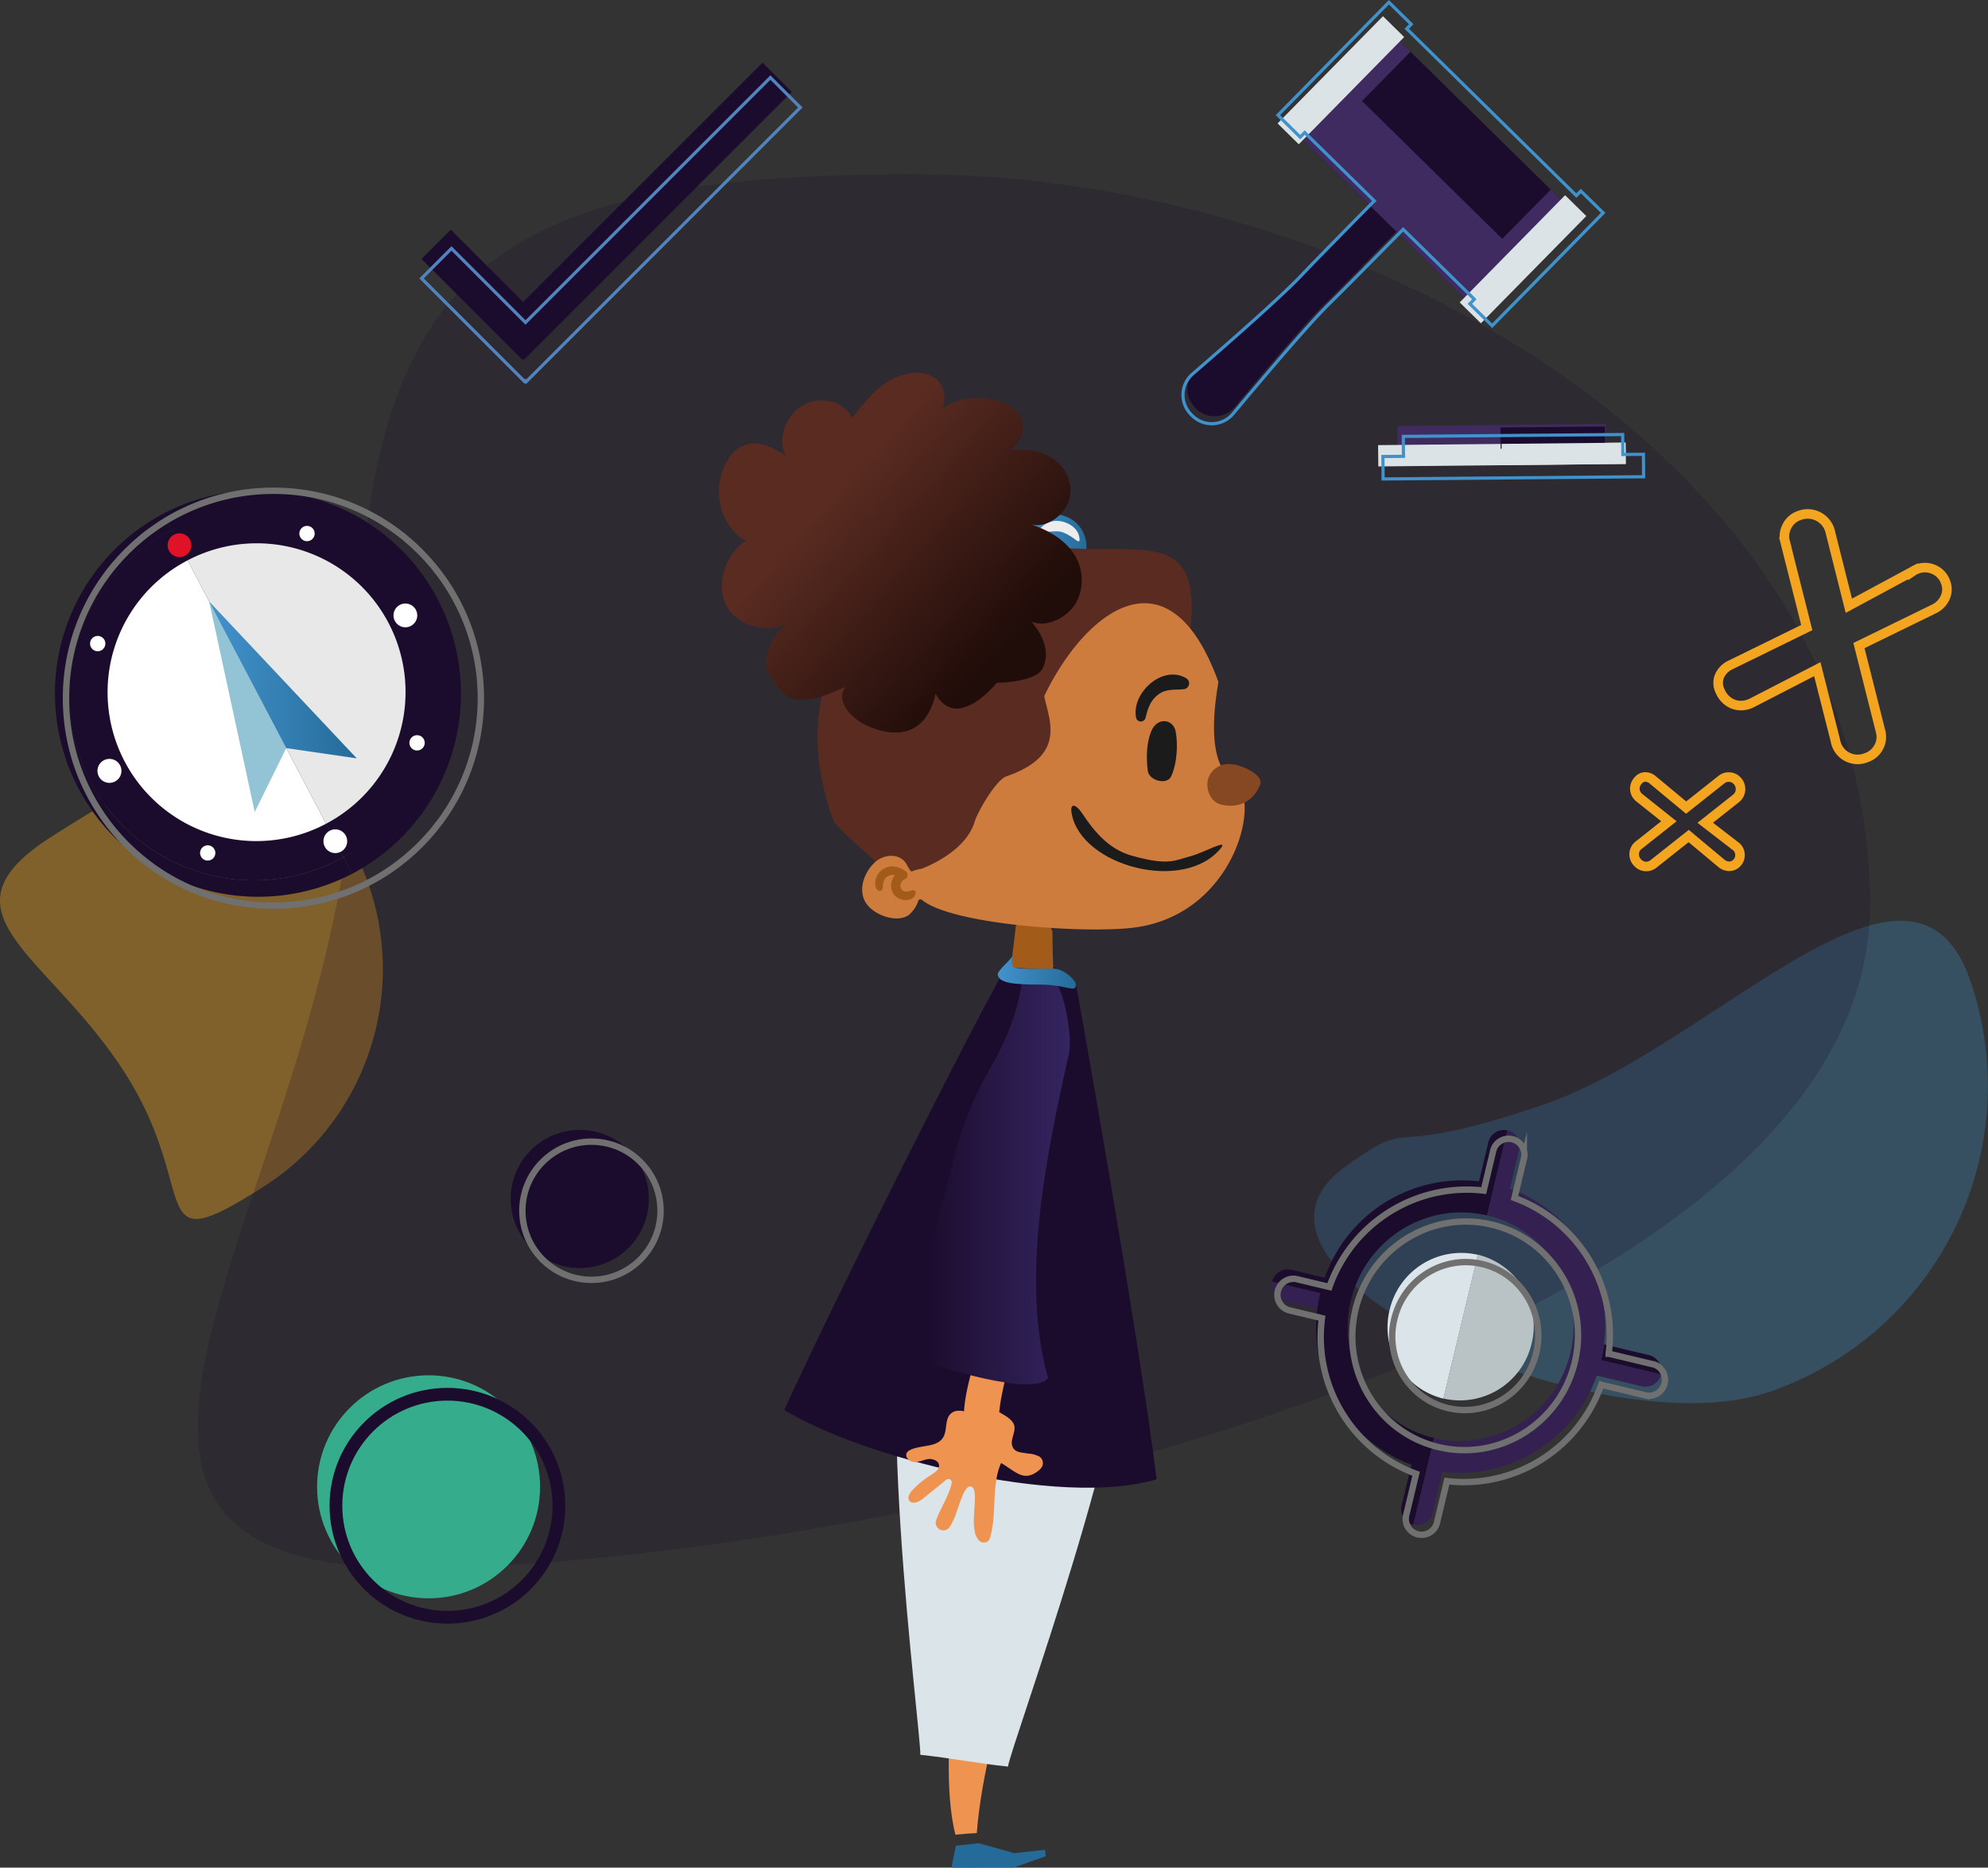 <svg xmlns="http://www.w3.org/2000/svg" xmlns:xlink="http://www.w3.org/1999/xlink" width="624" height="586.193" viewBox="0 0 624 586.193">
  <rect x="0" y="0" width="624" height="586.193" fill="#333333" stroke="none"/>
  <defs>
    <linearGradient id="linear-gradient" x1="-17.818" y1="-26.637" x2="-16.811" y2="-26.637" gradientUnits="objectBoundingBox">
      <stop offset="0" stop-color="#fff"/>
      <stop offset="0" stop-color="#4292cc"/>
      <stop offset="1" stop-color="#256b99"/>
    </linearGradient>
    <linearGradient id="linear-gradient-2" x1="0" y1="0.5" x2="1" y2="0.5" xlink:href="#linear-gradient"/>
    <linearGradient id="linear-gradient-3" x1="11.202" y1="-1.907" x2="12.241" y2="-1.907" gradientUnits="objectBoundingBox">
      <stop offset="0" stop-color="#592b21"/>
      <stop offset="1" stop-color="#200c09"/>
    </linearGradient>
    <linearGradient id="linear-gradient-4" x1="0.328" y1="0.345" x2="0.787" y2="0.757" xlink:href="#linear-gradient-3"/>
    <linearGradient id="linear-gradient-5" y1="0.5" x2="1" y2="0.5" gradientUnits="objectBoundingBox">
      <stop offset="0" stop-color="#fff"/>
      <stop offset="0" stop-color="#1b0c2d"/>
      <stop offset="1" stop-color="#352561"/>
    </linearGradient>
    <linearGradient id="linear-gradient-6" x1="0" y1="0.501" x2="1" y2="0.501" xlink:href="#linear-gradient"/>
    <linearGradient id="linear-gradient-7" x1="0" y1="0.5" x2="1" y2="0.5" xlink:href="#linear-gradient"/>
  </defs>
  <g id="Grupo_550" data-name="Grupo 550" transform="translate(-66 -68.807)">
    <path id="Caminho_589" data-name="Caminho 589" d="M195.236,392.223A81.044,81.044,0,0,1,170.4,504.111c-37.753,24.042-19.256,2.257-43.3-35.525S66.2,418.229,103.951,394.194,171.194,354.47,195.236,392.223Z" transform="translate(-21.748 -62.79)" fill="#f3a51e" opacity="0.4"/>
    <path id="Caminho_590" data-name="Caminho 590" d="M645.639,514.6c23.628-17.082,9.323-1.377,62.367-19.565s115.7-91.8,133.891-38.769a101.519,101.519,0,0,1-63.1,128.978C725.757,603.4,600.188,547.426,645.639,514.6Z" transform="translate(-157.42 -79.571)" fill="#3f92cc" opacity="0.3"/>
    <path id="Caminho_591" data-name="Caminho 591" d="M695.126,355.112c0,139.34-318.907,208.351-458.27,208.351s-16.931-126.178-16.931-265.51S255.646,126,394.978,126,695.126,215.773,695.126,355.112Z" transform="translate(-42.156 -2.502)" fill="#1c0a2d" opacity="0.22"/>
    <path id="Caminho_592" data-name="Caminho 592" d="M488.771,666.206c2.257,33.637-10.031,87.041-3.191,114.176,2.258-.226,4.47-.361,6.712-.5,2.867-36.722,22.056-77.176,25.442-115.6Z" transform="translate(-119.695 -135.729)" fill="#ef9351"/>
    <path id="Caminho_593" data-name="Caminho 593" d="M493.193,822.13l11.159,3.13,9.632-1.046.218,2.009-10.038,3.559-19.535.015,1.37-6.885Z" transform="translate(-119.978 -174.798)" fill="url(#linear-gradient)"/>
    <path id="Caminho_594" data-name="Caminho 594" d="M532.547,595.525c5.553,25.1-35.074,135.6-35.909,141.845-9.828-1.031-17.661-2.671-27.5-3.7.045-9.331-16.006-127.819-1.671-156.858Z" transform="translate(-114.257 -114.08)" fill="#dbe4e8"/>
    <path id="Caminho_595" data-name="Caminho 595" d="M505.83,449.448a.478.478,0,0,0,.075-.1.479.479,0,0,1-.075.1Z" transform="translate(-125.225 -82.533)" fill="#f6b63e"/>
    <path id="Caminho_596" data-name="Caminho 596" d="M487.837,449.9c7.043.753,18.481,10.1,18.549,10.264.256.647,20.174,112.777,25.367,155.616-30.521,9.15-93.309-7.2-116.862-21.762C430.437,559.538,485.655,449.659,487.837,449.9Z" transform="translate(-102.717 -82.669)" fill="#1b0c2d"/>
    <path id="Caminho_597" data-name="Caminho 597" d="M508.192,605.969a81.51,81.51,0,0,0-3.6,9.376,117.288,117.288,0,0,0-3.01,12.206c-.888,4.515-.752,9.173-2.874,13.3-1.791,3.522-6.893,2.528-8.029-.911-2.626-7.976,1.279-19.467,3.5-27.27,1.008-3.537,2.16-7.013,3.379-10.467C501.337,600.844,507.064,602.146,508.192,605.969Z" transform="translate(-121.259 -120.235)" fill="#ef9351"/>
    <path id="Caminho_598" data-name="Caminho 598" d="M492.149,681.217a3.01,3.01,0,0,1-.752,1.445,2.2,2.2,0,0,1-2.89-.354,5.749,5.749,0,0,1-1.272-2.912c-1.023-4.786,1.505-13.455-1.257-13.966-1.926-.256-3.349,5.087-4.568,8.5a19.42,19.42,0,0,1-2.054,4.274,2.382,2.382,0,0,1-4.229-2.069c1.144-3.379,4.282-8.277,4.914-11.777a1.069,1.069,0,0,0-1.663-1.061l-7.69,6.238c-1.2.835-3.07,1.588-3.943.4-.752-1.016.09-2.415.956-3.333a28.718,28.718,0,0,1,5.892-4.8c1.181-.752,2.589-1.678,2.453-3.055s-2.032-2.122-3.492-1.881-2.859,1-4.342.918-3.01-1.663-2.258-2.935a2.424,2.424,0,0,1,1.069-.865c3.386-1.663,8.338-.7,10.309-3.92,1.407-2.3.436-5.787,2.483-7.525,1.671-1.43,3.845-.753,5.749-.309a7.735,7.735,0,0,0,4.846-.151c1.731-.753,2.882-.911,4.635.113,1.58.926,4.041,2.152,4.6,4.056s-1.144,4.357-.677,6.208c.595,2.393,2.694,2.258,5.132,2.671a8.261,8.261,0,0,1,3.574,1.016,2.483,2.483,0,0,1,.354,3.62,7.36,7.36,0,0,1-1.671,1.37c-4.041,2.589-6.471-.5-10.821-3.048C492.473,664.842,494.219,674.076,492.149,681.217Z" transform="translate(-115.307 -130.084)" fill="#ef9351"/>
    <circle id="Elipse_327" data-name="Elipse 327" cx="10.061" cy="10.061" r="10.061" transform="translate(375.458 224.505)" fill="#009e6a" stroke="#1f140f" stroke-miterlimit="10" stroke-width="0.5"/>
    <circle id="Elipse_328" data-name="Elipse 328" cx="10.061" cy="10.061" r="10.061" transform="translate(386.903 230.247)" fill="url(#linear-gradient-2)"/>
    <path id="Caminho_599" data-name="Caminho 599" d="M515.156,265.209c.075.753-1.979-.436-5.17-.436-2.258,0-6.441,2.528-6.517,1.761s1.55-4.063,6.276-4.124C513.726,262.365,515.088,264.441,515.156,265.209Z" transform="translate(-124.64 -36.264)" fill="#a0c980"/>
    <path id="Caminho_600" data-name="Caminho 600" d="M533.8,276.771c-.256,1.008-1.889-1.332-5.222-2.611-2.378-.91-7.818.647-7.525-.361s3.371-4.515,8.33-2.724C533.5,272.6,534.029,275.771,533.8,276.771Z" transform="translate(-128.991 -38.285)" fill="#eeedee"/>
    <path id="Caminho_601" data-name="Caminho 601" d="M549.457,367.988c3.672-10.452-5.155-48.912-3.808-59.929,4.417-36.12-17.608-23.071-47.407-27.8-22.146-3.507-36.165.045-52.351,18.271-18.188,20.475-21.273,42.712-12.236,67.928,1.038,2.9,17.744,16.8,20.024,18.88s6.66-1.091,9.384-2.543Z" transform="translate(-106.147 -40.384)" fill="url(#linear-gradient-3)"/>
    <path id="Caminho_602" data-name="Caminho 602" d="M471.553,216.931c4.666.564,9.542,2.438,11.182,6.66s-2.34,10.633-6.946,9.85c5.38-.941,11.039-.805,15.539,1.625s7.525,7.525,6.441,12.792-7.1,9.873-12.145,8.548c5.109,1.716,9.971,4.395,13.018,8.669a15,15,0,0,1,1.324,15.456c-2.664,5.1-9.376,8.443-14.3,6.366,3.446,3.875,6.065,9.451,3.635,14.576-2.175,4.583-14.486,4.643-14.486,4.643s-12.416,15.607-19.189,3.431c-3.16,14.087-13.59,13.808-22,9.782-4.515-2.167-9.647-7.623-6.216-11.927-4.989,2.032-8.277,3.762-13.545,4.071s-8.353-4.312-10.731-8.6,1.881-13.665,6.87-15.674c-7.194,3.68-16.419,1.309-19.926-5.117s-.753-15.953,5.93-20.566c-7.525-4.327-10.535-14.576-6.772-23.139,1.181-2.709,3.093-5.35,5.817-6.607,4.7-2.167,9.617.482,13.545,3.055-2.739-5.064-.151-12.649,5.38-15.8s12.973-1.279,15.486,3.913c3.326-4.252,6.772-8.616,11.37-11.453s10.7-3.8,14.666-.956,4.041,10.129-.587,12.913C457.932,217.818,465.51,216.2,471.553,216.931Z" transform="translate(-95.967 -22.999)" fill="url(#linear-gradient-4)"/>
    <path id="PESCOÇO" d="M522.476,441.145c0-3.552-8.639-5.358-11.521-2.137-.752,7.292-.752,5.7-1.5,12.981a99.471,99.471,0,0,0,13.3.406S522.476,447.007,522.476,441.145Z" transform="translate(-126.121 -79.558)" fill="#a35b1a"/>
    <path id="Caminho_603" data-name="Caminho 603" d="M451.211,386.4c2.807-2.716,7.811-3.168,9.986.256.226.346,1.324,2.619,1.783,2.461a10.94,10.94,0,0,1,3.01-.813c-.181,0,13.65-4.741,16.675-14.749.978-3.221,6.735-13.176,10.023-14.3,19.317-6.645,13.146-18.06,11.837-25.194,12.935-26.826,39.175-47.212,54.654-4.455.166.467-5.4,25.1,4.824,30.89,9.128,5.177.587,42.682-31.966,46.331-15.7,1.753-56.5-1.038-65.941-8.8a.685.685,0,0,0-1.114.4,10.106,10.106,0,0,1-2.513,3.943,4.336,4.336,0,0,1-.6.527c-4,2.619-12.04-.384-13.921-5.057C446.342,393.781,448.389,389.131,451.211,386.4Z" transform="translate(-110.759 -46.793)" fill="#ce7c3e"/>
    <path id="Caminho_604" data-name="Caminho 604" d="M567.47,357.363c-1.46,3.672-1.573,7.909-1.061,12.311.369,3.123,6.02,4.613,7.344,1.783,1.926-4.139,2.152-10.354,1.422-14.094C574.385,353.33,569.306,352.758,567.47,357.363Z" transform="translate(-140.15 -58.963)" fill="#1c1b1c"/>
    <path id="Caminho_605" data-name="Caminho 605" d="M534.737,391.907c-.655-3.559,1.257-3.221,3.454.113,3.823,5.8,8.428,11.1,15.434,13.056,11.6,3.236,13.319,1.5,18.639.09,3.928-1.053,11.792-5.538,9.308-2.476C570.007,416.973,537.762,408.349,534.737,391.907Z" transform="translate(-132.348 -67.689)" fill="#1c1b1c"/>
    <path id="Caminho_606" data-name="Caminho 606" d="M561.557,348.022a1.527,1.527,0,0,0,3.01.211c.753-3.138,1.618-5.7,4.41-7.585,2.258-1.5,4.951-1.114,7.525-1.362a1.851,1.851,0,0,0,.753-3.477C569.88,331.5,560.2,340.407,561.557,348.022Z" transform="translate(-138.986 -54.152)" fill="#1c1b1c"/>
    <path id="Caminho_607" data-name="Caminho 607" d="M455.123,415.682c2.513-1.648,5.215-1.046,7.457.715a1.46,1.46,0,0,1-.294,2.257,2.2,2.2,0,0,0-1.37,2.95c.677,1.5,2.37.993,3.522.6a.9.9,0,0,1,1.091,1.091c-.986,2.92-5.343,2.34-6.87.2a4.861,4.861,0,0,1,.369-6.02,2.965,2.965,0,0,0-2.717.655c-1.008.858-1.016,2.348-1.181,3.544-.128.88-1.4.9-1.791.233C452.128,419.851,453.166,416.961,455.123,415.682Z" transform="translate(-112.105 -73.96)" fill="#a35b1a"/>
    <path id="VENTA" d="M607.921,378.512c1.37-3.522-7.4-6.569-8.338-6.321h-.068c.632-.2.316-.105-.045,0a6.659,6.659,0,0,0-7.721,4.018c-1.174,3.078.331,7.525,3.763,8.473C600.983,386.1,605.844,383.817,607.921,378.512Z" transform="translate(-146.393 -63.391)" fill="#864822"/>
    <path id="DIREITO" d="M514.293,463.544c2.393-2.739,6.216,15.72,4.936,21.378-7.57,33.493-15.118,71.645-6.614,101.918-4.229,6.389-36.458-4.312-36.458-4.312s-2.032-32.749.143-39.544c7.134-22.3,5.606-28.264,15.878-49.3,1.467-3.01,10.294-15.434,12.424-32.1Z" transform="translate(-117.667 -85.56)" fill="url(#linear-gradient-5)"/>
    <path id="GOLA" d="M528.479,461.091c0,2.829-2.747,0-11.19,0s-13.319-.489-13.319-3.318c0-1.053,3.431-3.951,4.515-5.463.406-.579-.9,3.138.888,3.484,2.686.527,8.119.271,12.04.271C524.754,456.087,528.479,459.8,528.479,461.091Z" transform="translate(-124.765 -83.25)" fill="url(#linear-gradient-6)"/>
    <path id="Caminho_608" data-name="Caminho 608" d="M148.818,274.55a57.942,57.942,0,1,0,53.916,102.543h0Z" transform="translate(-28.9 -39.269)" fill="#1b0c2d"/>
    <path id="Caminho_609" data-name="Caminho 609" d="M237.619,296.668a57.942,57.942,0,0,0-78.259-24.313L213.276,374.9A57.942,57.942,0,0,0,237.619,296.668Z" transform="translate(-39.472 -37.074)" fill="#1b0c2d"/>
    <path id="Caminho_610" data-name="Caminho 610" d="M229.044,304.888A46.7,46.7,0,0,0,166,285.285l43.464,82.669A46.7,46.7,0,0,0,229.044,304.888Z" transform="translate(-41.116 -40.599)" fill="#e9e8e8"/>
    <path id="Caminho_611" data-name="Caminho 611" d="M157.785,287.05a46.7,46.7,0,1,0,43.464,82.67h0Z" transform="translate(-32.9 -42.363)" fill="#fff"/>
    <path id="Caminho_612" data-name="Caminho 612" d="M189.3,370.294l9.9-20.054-24.185-46Z" transform="translate(-43.346 -46.618)" fill="#93c4d6"/>
    <path id="Caminho_613" data-name="Caminho 613" d="M175.01,304.24l24.185,46,22.131,3.213Z" transform="translate(-43.346 -46.618)" fill="url(#linear-gradient-7)"/>
    <path id="Caminho_614" data-name="Caminho 614" d="M241.943,291.995a63.812,63.812,0,0,0-86.183-26.781l2.739,5.207a57.942,57.942,0,0,1,53.916,102.543l2.739,5.215a63.827,63.827,0,0,0,26.789-86.183Z" transform="translate(-38.581 -35.14)" fill="#1b0c2d"/>
    <path id="Caminho_615" data-name="Caminho 615" d="M201.19,375.38a57.942,57.942,0,1,1-53.916-102.543h0l-2.739-5.207h0a63.814,63.814,0,0,0,59.394,112.965h0Z" transform="translate(-27.356 -37.556)" fill="#1b0c2d"/>
    <path id="Caminho_616" data-name="Caminho 616" d="M164.691,277.777a3.725,3.725,0,1,0-1.558,5.034,3.725,3.725,0,0,0,1.558-5.034Z" transform="translate(-39.054 -39.576)" fill="#e01227"/>
    <path id="Caminho_617" data-name="Caminho 617" d="M229.69,401.244a3.725,3.725,0,1,0-1.565,5.027,3.725,3.725,0,0,0,1.565-5.027Z" transform="translate(-55.141 -70.132)" fill="#fff"/>
    <path id="Caminho_618" data-name="Caminho 618" d="M257.354,312.081a3.725,3.725,0,1,0-2.842.261A3.725,3.725,0,0,0,257.354,312.081Z" transform="translate(-62.375 -46.82)" fill="#fff"/>
    <path id="Caminho_619" data-name="Caminho 619" d="M133.879,376.971a3.762,3.762,0,1,0-5.027-1.565,3.762,3.762,0,0,0,5.027,1.565Z" transform="translate(-31.81 -62.859)" fill="#fff"/>
    <path id="Caminho_620" data-name="Caminho 620" d="M128.427,318.684a2.4,2.4,0,1,0,1.415,1.177,2.4,2.4,0,0,0-1.415-1.177Z" transform="translate(-31.046 -50.166)" fill="#fff"/>
    <path id="Caminho_621" data-name="Caminho 621" d="M261.637,360.084a2.4,2.4,0,1,0,1.415,1.177A2.4,2.4,0,0,0,261.637,360.084Z" transform="translate(-64.016 -60.413)" fill="#fff"/>
    <path id="Caminho_622" data-name="Caminho 622" d="M217.316,275.787a2.4,2.4,0,1,0-1.177,1.415,2.4,2.4,0,0,0,1.177-1.415Z" transform="translate(-52.655 -38.805)" fill="#fff"/>
    <ellipse id="Elipse_329" data-name="Elipse 329" cx="2.4" cy="2.4" rx="2.4" ry="2.4" transform="translate(127.959 335.516) rotate(-27.73)" fill="#fff"/>
    <circle id="Elipse_330" data-name="Elipse 330" cx="65.113" cy="65.113" r="65.113" transform="translate(86.71 222.842)" fill="none" stroke="#707070" stroke-miterlimit="10" stroke-width="2"/>
    <path id="Caminho_623" data-name="Caminho 623" d="M686.255,528.5l-2.927,12.266A45.743,45.743,0,0,0,634.9,571.01l-10.467-2.5a5,5,0,0,0-6.02,3.762l15.05,3.589a48.14,48.14,0,0,0-.9,4.966,45.74,45.74,0,0,0,29.55,48.859l-3.07,12.845a5,5,0,0,0,3.665,6.058l4.176-17.473,1.55-6.509.753-3.3h0C650.2,616.792,638.5,597.422,643.1,578.174h0c4.6-19.256,23.779-31.236,42.757-26.706h0l.655-2.716,1.693-7.089,4.033-16.893A5.011,5.011,0,0,0,686.255,528.5Z" transform="translate(-153.089 -101.169)" fill="#1b0c2d"/>
    <path id="Caminho_624" data-name="Caminho 624" d="M774.34,623.519a5,5,0,0,0-3.665-6.057l-13.981-3.341h-.188a47.906,47.906,0,0,1-.9,4.951h0Z" transform="translate(-187.047 -123.314)" fill="#1b0c2d"/>
    <path id="Caminho_625" data-name="Caminho 625" d="M667.178,593.744a23.064,23.064,0,0,0,16.886,27.918l5.4-22.575,5.4-22.575a23.072,23.072,0,0,0-27.677,17.232Z" transform="translate(-164.992 -113.858)" fill="#dbe4e8"/>
    <path id="Caminho_626" data-name="Caminho 626" d="M618.38,587.92a5,5,0,0,0,3.665,6.08l10.467,2.5a48.18,48.18,0,0,1,.9-4.967Z" transform="translate(-153.045 -116.83)" fill="#342151"/>
    <path id="Caminho_627" data-name="Caminho 627" d="M736.245,596.927h0a47.926,47.926,0,0,0,.9-4.951A45.812,45.812,0,0,0,707.6,543.063l2.927-12.266a5,5,0,0,0-3.665-6.058l-4.033,16.893-1.656,7.126-.655,2.716c18.985,4.515,30.687,23.884,26.1,43.141h0c-4.6,19.256-23.779,31.228-42.764,26.7l-.753,3.3-1.55,6.509L677.37,648.6a5.012,5.012,0,0,0,6.02-3.763l3.063-12.853a45.73,45.73,0,0,0,48.438-30.25l.181.06,13.974,3.333a5.012,5.012,0,0,0,6.02-3.763Z" transform="translate(-167.682 -101.192)" fill="#342151"/>
    <path id="Caminho_628" data-name="Caminho 628" d="M717.517,604.565a23.079,23.079,0,0,0-16.886-27.925l-5.4,22.575-5.4,22.575a23.071,23.071,0,0,0,27.677-17.225Z" transform="translate(-170.769 -114.038)" fill="#b9c3c6"/>
    <path id="Caminho_629" data-name="Caminho 629" d="M738.672,599.139l-13.936-3.333h-.188A45.809,45.809,0,0,0,695,546.893l2.927-12.266a4.974,4.974,0,1,0-9.669-2.31l-2.927,12.266a45.743,45.743,0,0,0-48.43,30.243l-10.467-2.5a5.042,5.042,0,0,0-2.34,9.782l10.46,2.5a45.751,45.751,0,0,0,29.558,48.852l-3.07,12.845a4.974,4.974,0,1,0,9.669,2.31l3.07-12.845a45.744,45.744,0,0,0,48.438-30.258l.181.06,13.974,3.341a5.042,5.042,0,0,0,2.34-9.782Zm-24.735-.753c-4.59,19.256-23.779,31.236-42.757,26.7h0c-18.985-4.515-30.687-23.877-26.1-43.133h0c4.6-19.256,23.779-31.236,42.764-26.7h0C706.834,559.768,718.535,579.13,713.938,598.386Z" transform="translate(-153.622 -102.08)" fill="none" stroke="#707070" stroke-miterlimit="10" stroke-width="2"/>
    <ellipse id="Elipse_331" data-name="Elipse 331" cx="23.237" cy="22.906" rx="23.237" ry="22.906" transform="translate(498.241 505.447) rotate(-76.57)" fill="none" stroke="#707070" stroke-miterlimit="10" stroke-width="2"/>
    <path id="Caminho_630" data-name="Caminho 630" d="M597.932,201.772a8.277,8.277,0,0,1-12.13.61l-.309-.309a8.277,8.277,0,0,1,.4-12.13c9.459-8.165,26.127-22.733,32.47-29.438,5.629-5.945,22.8-23.275,22.8-23.275l8.578,8.428s-17.1,17.405-22.951,23.132C620.2,175.231,605.924,192.155,597.932,201.772Z" transform="translate(-144.336 -5.282)" fill="#1b0c2d"/>
    <rect id="Retângulo_1510" data-name="Retângulo 1510" width="43.381" height="73.511" transform="matrix(0.701, -0.713, 0.713, 0.701, 474.118, 111.845)" fill="#1b0c2d"/>
    <rect id="Retângulo_1511" data-name="Retângulo 1511" width="21.687" height="73.511" transform="matrix(0.701, -0.713, 0.713, 0.701, 474.115, 111.835)" fill="#3f2b60"/>
    <rect id="Retângulo_1512" data-name="Retângulo 1512" width="43.382" height="5.945" transform="translate(522.331 159.241) rotate(-45.48)" fill="#3f2b60"/>
    <rect id="Retângulo_1513" data-name="Retângulo 1513" width="47.189" height="9.338" transform="matrix(0.701, -0.713, 0.713, 0.701, 524.181, 163.724)" fill="#dbe3e7"/>
    <rect id="Retângulo_1514" data-name="Retângulo 1514" width="43.382" height="5.885" transform="translate(474.123 111.838) rotate(-45.48)" fill="#3f2b60"/>
    <rect id="Retângulo_1515" data-name="Retângulo 1515" width="47.196" height="9.338" transform="matrix(0.701, -0.713, 0.713, 0.701, 467.008, 107.543)" fill="#dbe3e7"/>
    <rect id="Retângulo_1516" data-name="Retângulo 1516" width="65.395" height="6.69" transform="matrix(1, -0.01, 0.01, 1, 504.636, 202.515)" fill="#3f2b60"/>
    <rect id="Retângulo_1517" data-name="Retângulo 1517" width="77.661" height="6.69" transform="matrix(1, -0.01, 0.01, 1, 498.563, 208.52)" fill="#dbe3e7"/>
    <rect id="Retângulo_1518" data-name="Retângulo 1518" width="32.779" height="6.69" transform="matrix(1, -0.009, 0.009, 1, 536.974, 202.968)" fill="#1b0c2d"/>
    <rect id="Retângulo_1519" data-name="Retângulo 1519" width="38.913" height="6.682" transform="matrix(1, -0.01, 0.01, 1, 537.314, 208.125)" fill="#dbe3e7"/>
    <path id="Caminho_631" data-name="Caminho 631" d="M672.652,147.479l-1.407,1.43,7.006,6.893,34.84-35.435-7.006-6.855-1.415,1.43-3.364-3.311h0L654.8,65.886l-3.364-3.3,1.407-1.43-7.006-6.893-34.84,35.435L618,96.588l1.407-1.43,3.537,3.469h0L641.251,116.6c-4.116,4.161-17.812,18.022-22.823,23.327-6.682,7.058-24.238,22.4-34.193,31a8.683,8.683,0,0,0-.421,12.792l.324.324a8.691,8.691,0,0,0,12.792-.647c8.42-10.106,23.455-27.925,30.4-34.72,5.207-5.1,18.88-18.985,22.981-23.154Z" transform="translate(-143.881 15.254)" fill="none" stroke="#3f92cc" stroke-miterlimit="10" stroke-width="1"/>
    <path id="Caminho_632" data-name="Caminho 632" d="M746.364,240.771l-6.456.06-.053-6.261-34.517.286v.008l-34.344.286.053,6.261-6.456.06.06,7.036,81.774-.692Z" transform="translate(-164.519 -29.374)" fill="none" stroke="#3f92cc" stroke-miterlimit="10" stroke-width="1"/>
    <rect id="Retângulo_1520" data-name="Retângulo 1520" width="12.996" height="44.721" transform="translate(198.308 150.082) rotate(-45)" fill="#1b0c2d"/>
    <g id="Grupo_497" data-name="Grupo 497">
      <rect id="Retângulo_1521" data-name="Retângulo 1521" width="118.993" height="12.996" transform="translate(221.2 172.599) rotate(-45)" fill="#1b0c2d"/>
      <path id="Caminho_633" data-name="Caminho 633" d="M382.482,95.069l-9.4-9.4-76.875,76.875-23.23-23.23-9.4,9.4,32.357,32.357.181-.188.278.278Z" transform="translate(-65.267 7.48)" fill="none" stroke="#5183bf" stroke-miterlimit="10" stroke-width="1"/>
    </g>
    <circle id="Elipse_332" data-name="Elipse 332" cx="34.999" cy="34.999" r="34.999" transform="translate(165.527 500.475)" fill="#35ad8c"/>
    <circle id="Elipse_333" data-name="Elipse 333" cx="34.999" cy="34.999" r="34.999" transform="translate(171.441 506.42)" fill="none" stroke="#1b0c2d" stroke-miterlimit="10" stroke-width="4"/>
    <circle id="Elipse_334" data-name="Elipse 334" cx="21.687" cy="21.687" r="21.687" transform="translate(226.291 423.442)" fill="#1b0c2d"/>
    <circle id="Elipse_335" data-name="Elipse 335" cx="21.687" cy="21.687" r="21.687" transform="translate(229.963 427.137)" fill="none" stroke="#707070" stroke-miterlimit="10" stroke-width="2"/>
    <path id="Caminho_634" data-name="Caminho 634" d="M855.035,340.47a6.885,6.885,0,0,1-4.244,3.763,7.066,7.066,0,0,1-9.572-5.448l-5.674-22.372L815.228,326.88a7.744,7.744,0,0,1-3.288.948,6.773,6.773,0,0,1-3.228-.625,7.412,7.412,0,0,1-3.589-3.762,5.712,5.712,0,0,1-.218-5.012,7.1,7.1,0,0,1,3.552-3.416l23.786-11.656-6.772-26.864a6.7,6.7,0,0,1,.384-4.6,6.818,6.818,0,0,1,4.169-3.762,7.224,7.224,0,0,1,5.538.218,7.3,7.3,0,0,1,4.116,5.2l5.772,22.966,20.084-10.828a6.845,6.845,0,0,1,6.622-.549,6.653,6.653,0,0,1,3.612,3.845,6.2,6.2,0,0,1-.075,4.936,7.21,7.21,0,0,1-3.492,3.574l-23.576,11.513,6.773,26.864A6.7,6.7,0,0,1,855.035,340.47Z" transform="translate(-199.13 -37.57)" fill="none" stroke="#f3a51f" stroke-miterlimit="10" stroke-width="3"/>
    <path id="Caminho_635" data-name="Caminho 635" d="M773.129,405.481a3.53,3.53,0,0,1-2.649-1.2,3.635,3.635,0,0,1,.535-5.628l9.278-7.352L771.128,384a3.853,3.853,0,0,1-1.136-1.339,3.581,3.581,0,0,1-.391-1.64,3.762,3.762,0,0,1,1.008-2.468,2.92,2.92,0,0,1,2.3-1.159,3.619,3.619,0,0,1,2.34.941l10.452,8.676,11.144-8.827a3.446,3.446,0,0,1,2.258-.752,3.507,3.507,0,0,1,2.626,1.159,3.763,3.763,0,0,1-.512,5.659L791.7,391.77l9.263,7.149a3.514,3.514,0,0,1,1.648,3.01,3.394,3.394,0,0,1-1.046,2.5,3.175,3.175,0,0,1-2.325,1,3.762,3.762,0,0,1-2.408-.88l-10.324-8.616-11.145,8.827A3.454,3.454,0,0,1,773.129,405.481Z" transform="translate(-190.457 -64.723)" fill="none" stroke="#f3a51f" stroke-miterlimit="10" stroke-width="3"/>
  </g>
</svg>
